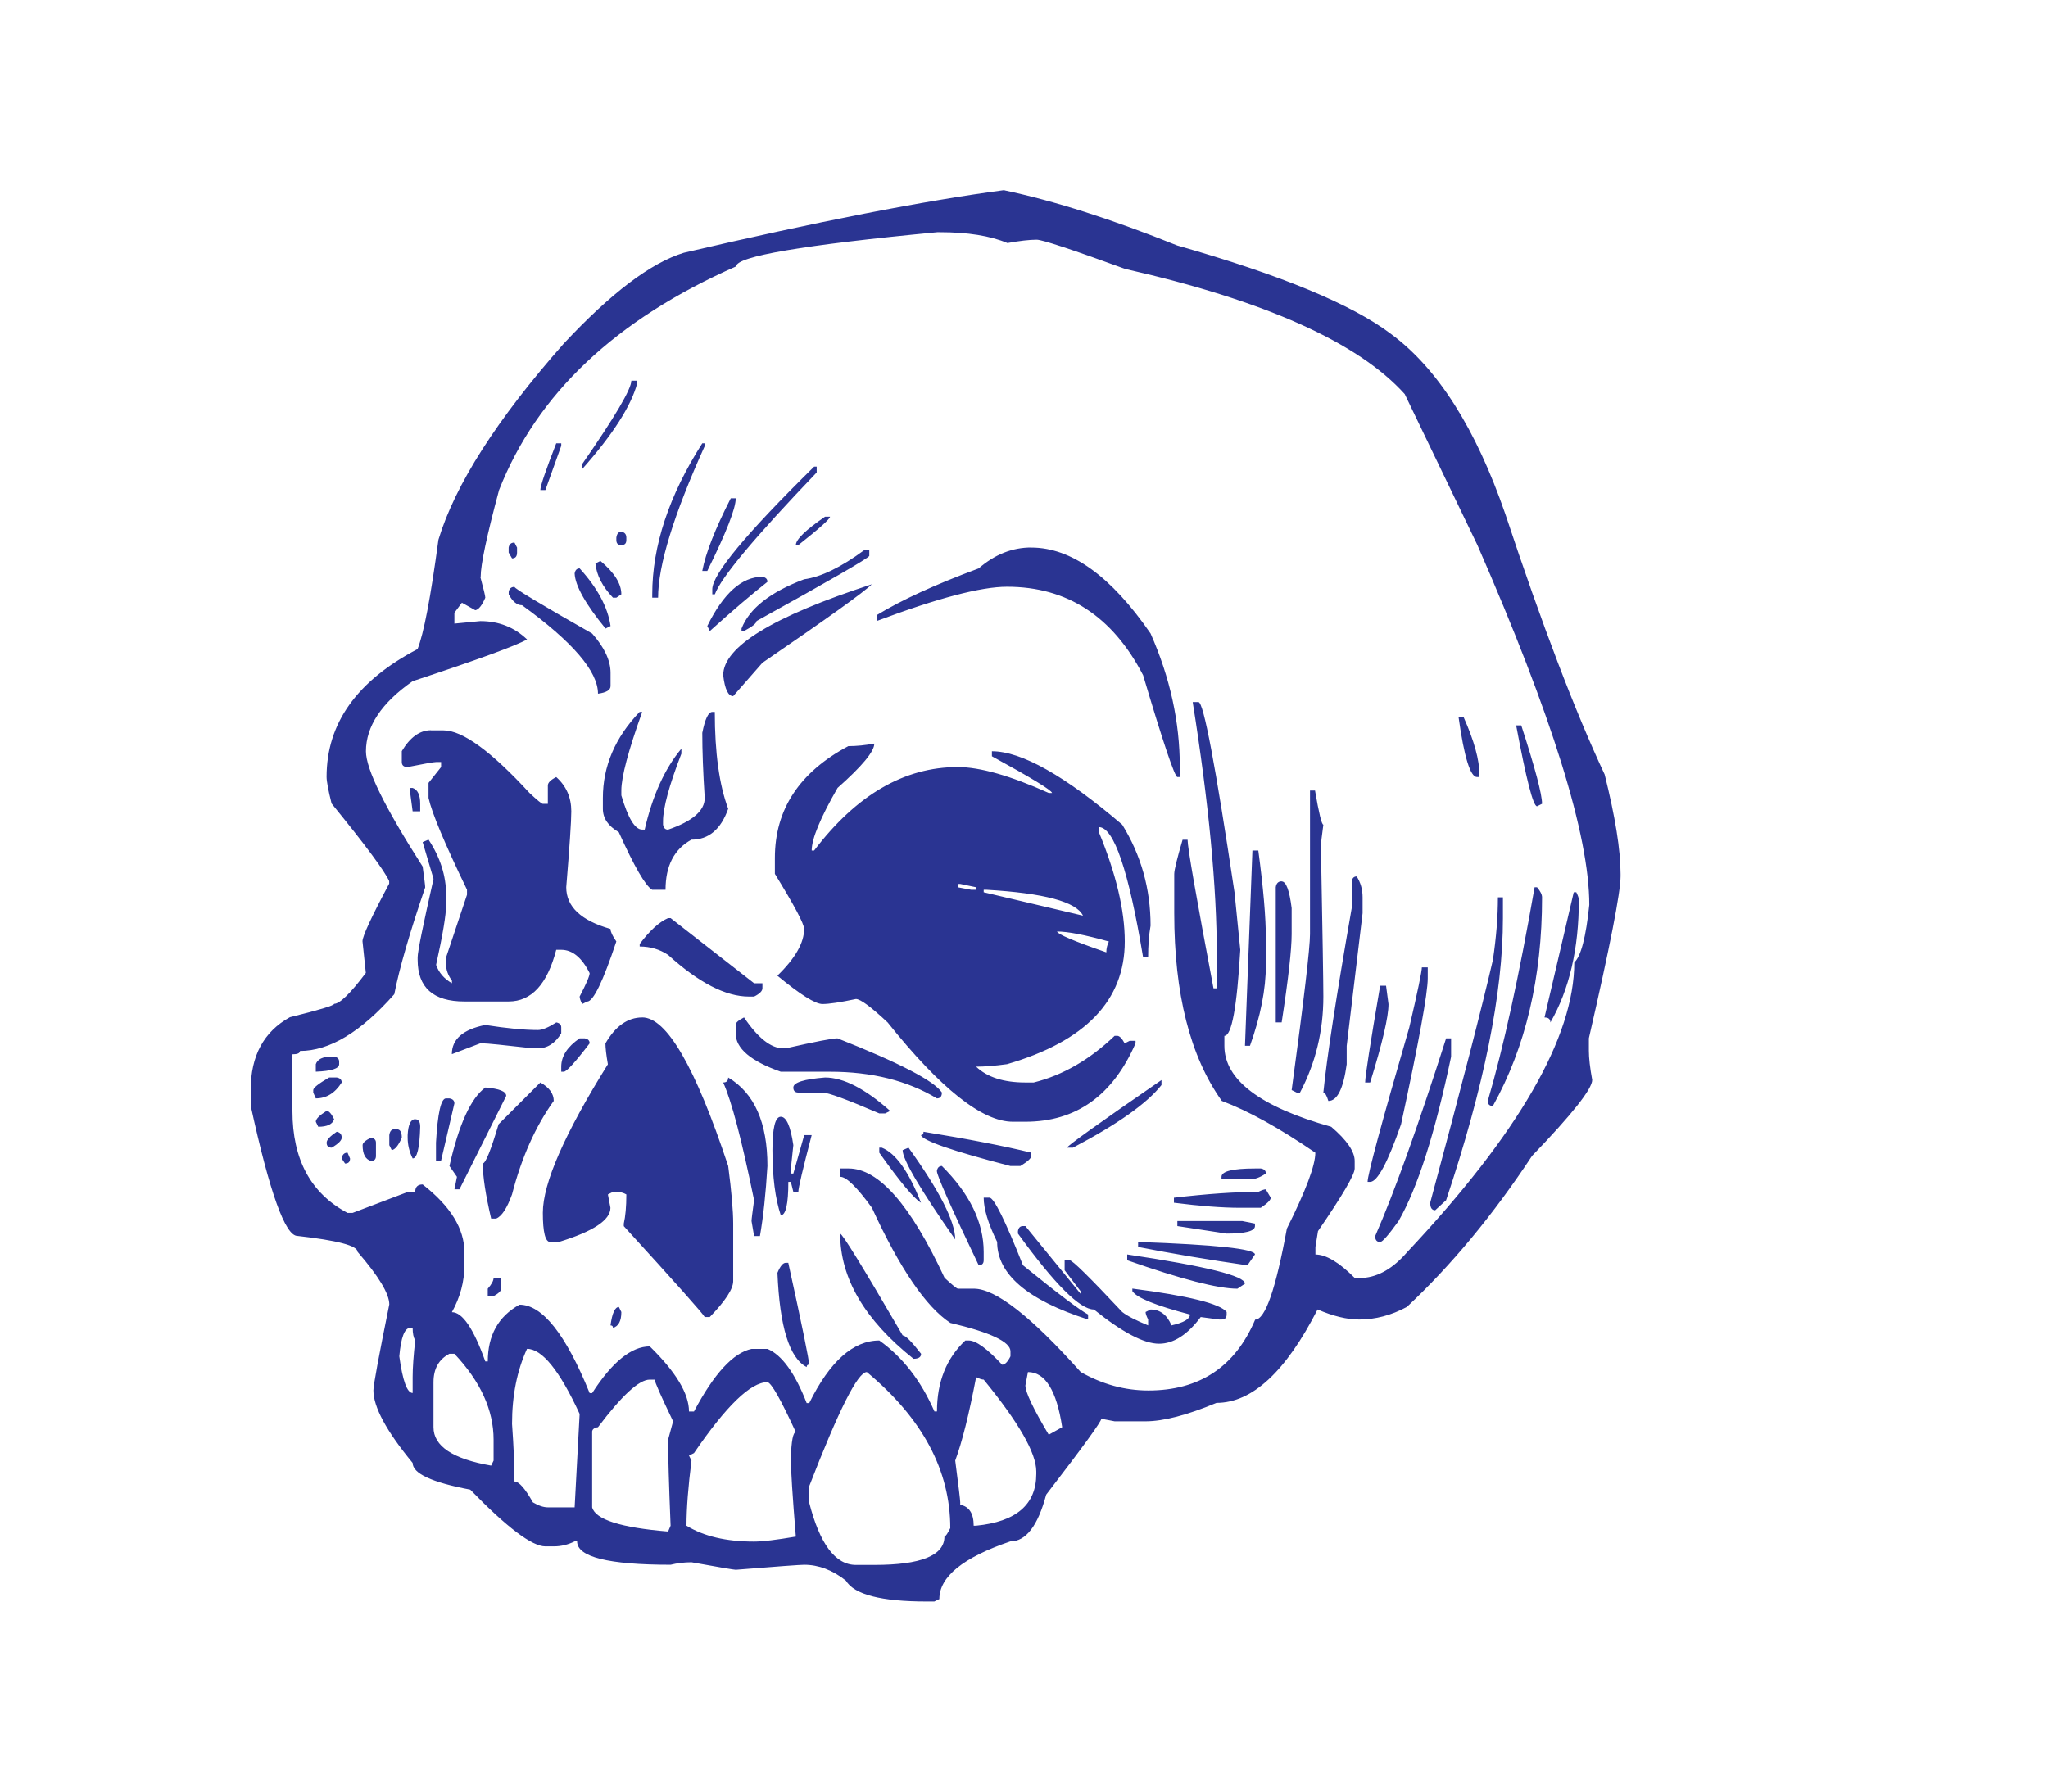 <?xml version="1.0" encoding="utf-8"?>
<!-- Generator: Adobe Illustrator 16.0.0, SVG Export Plug-In . SVG Version: 6.00 Build 0)  -->
<!DOCTYPE svg PUBLIC "-//W3C//DTD SVG 1.1//EN" "http://www.w3.org/Graphics/SVG/1.1/DTD/svg11.dtd">
<svg version="1.1" id="Layer_1" xmlns="http://www.w3.org/2000/svg" xmlns:xlink="http://www.w3.org/1999/xlink" x="0px" y="0px"
	 width="400px" height="350px" viewBox="0 0 400 350" enable-background="new 0 0 400 350" xml:space="preserve">
<path fill="#2A3492" d="M196.187,37.186c9.793,2.074,21.042,5.657,33.747,10.771c20.217,5.755,34.137,11.509,41.736,17.275
	c9.143,6.743,16.568,18.469,22.346,35.212c7.166,21.628,13.637,38.588,19.393,50.857c2.063,8.263,3.105,14.734,3.105,19.414v0.478
	c0,3.149-2.063,13.703-6.188,31.64v2.443c0,1.422,0.217,3.313,0.651,5.7c0,1.748-3.91,6.688-11.748,14.832
	c-7.602,11.53-15.746,21.356-24.453,29.511c-3.041,1.629-6.146,2.454-9.295,2.454c-2.389,0-5.104-0.651-8.144-1.965
	c-6.21,12.171-12.79,18.252-19.739,18.252c-5.755,2.399-10.38,3.604-13.854,3.604h-6.037l-2.605-0.5
	c0,0.543-3.582,5.494-10.771,14.832c-1.628,6.092-3.952,9.131-7.014,9.131c-9.229,3.148-13.854,6.896-13.854,11.26l-0.978,0.479
	h-1.466c-8.914,0-14.18-1.356-15.809-4.082c-2.606-2.063-5.331-3.096-8.154-3.096c-0.76,0-5.212,0.326-13.355,0.979
	c-0.326,0-3.214-0.488-8.643-1.467c-1.411,0-2.779,0.163-4.082,0.488c-12.172,0-18.263-1.529-18.263-4.57h-0.478
	c-1.303,0.651-2.671,0.978-4.083,0.978h-1.629c-2.616,0-7.514-3.691-14.68-11.086c-7.503-1.411-11.249-3.159-11.249-5.212
	c-5.114-6.199-7.666-10.934-7.666-14.19c0-0.978,1.031-6.569,3.105-16.786c0-2.063-2.063-5.494-6.2-10.271
	c0-1.194-3.919-2.226-11.737-3.105c-2.389,0-5.439-8.479-9.131-25.438v-3.096c0-6.645,2.551-11.367,7.654-14.19
	c5.766-1.423,8.643-2.291,8.643-2.617c1.085,0,3.16-2.009,6.189-6.037l-0.651-6.188c0-0.978,1.737-4.734,5.211-11.25v-0.5
	c-0.869-1.954-4.615-7.003-11.249-15.157c-0.651-2.606-0.978-4.343-0.978-5.212c0-10.445,5.929-18.762,17.764-24.951
	c1.194-2.932,2.563-10.054,4.083-21.368c3.257-10.749,11.422-23.529,24.462-38.306c9.24-9.891,17.058-15.809,23.485-17.763
	c26.081-6.091,46.949-10.163,62.606-12.237v0.052H196.187z M93.809,112.681c0.652,2.4,0.977,3.757,0.977,4.083
	c-0.651,1.52-1.303,2.334-1.954,2.443l-2.617-1.466l-1.466,1.965v2.118l5.06-0.489c3.594,0,6.634,1.194,9.131,3.583
	c-2.074,1.194-9.511,3.92-22.345,8.154c-6.081,4.245-9.121,8.806-9.121,13.703c0,3.474,3.691,10.977,11.075,22.508
	c0.326,2.389,0.499,3.746,0.499,4.072c-3.051,8.914-5.06,15.863-6.037,20.869c-6.526,7.394-12.66,11.086-18.425,11.086
	c0,0.435-0.489,0.651-1.466,0.651v11.097c0,9.446,3.583,16.08,10.76,19.892h0.977l10.76-4.084h1.477
	c0-0.977,0.478-1.477,1.455-1.477c5.439,4.246,8.154,8.643,8.154,13.214v2.617c0,3.149-0.814,6.188-2.443,9.12
	c2.063,0,4.245,3.215,6.525,9.621h0.489c0-5.104,2.063-8.795,6.189-11.086c4.452,0,9.034,5.766,13.703,17.274h0.489
	c3.919-6.081,7.665-9.121,11.259-9.121c5.103,4.995,7.655,9.24,7.655,12.714h0.977c3.919-7.394,7.666-11.466,11.259-12.226h3.095
	c2.823,1.194,5.375,4.723,7.655,10.586h0.5c4.018-8.144,8.588-12.226,13.691-12.226c4.571,3.257,8.154,7.883,10.76,13.854h0.5
	c0-5.754,1.846-10.38,5.537-13.854h0.663c1.422,0,3.594,1.584,6.525,4.733c0.543,0,1.086-0.543,1.628-1.64v-0.977
	c0-1.847-3.908-3.703-11.737-5.549c-4.778-3.148-9.892-10.65-15.32-22.496c-2.932-4.039-4.995-6.049-6.189-6.049v-1.629h1.629
	c5.874,0,12.117,7.112,18.74,21.357c1.52,1.412,2.399,2.127,2.627,2.127h3.105c4.234,0,11.183,5.43,20.869,16.287
	c4.233,2.4,8.644,3.605,13.203,3.605c9.989,0,16.96-4.625,20.868-13.854c1.955,0,4.018-5.928,6.188-17.774
	c3.691-7.394,5.56-12.334,5.56-14.832c-6.971-4.776-13.051-8.153-18.264-10.108c-6.188-8.687-9.293-20.912-9.293-36.678v-7.666
	c0-0.76,0.543-2.986,1.629-6.678h0.977c0,1.521,1.693,11.194,5.061,29.023h0.651v-6.537c0-13.137-1.563-29.608-4.713-49.392h1.129
	c0.999,0,3.323,12.389,7.036,37.166l1.129,11.249c-0.651,11.206-1.672,16.797-3.105,16.797v1.954c0,6.634,6.971,11.911,20.868,15.81
	c3.062,2.617,4.582,4.832,4.582,6.677v1.478c0,1.193-2.389,5.266-7.166,12.226l-0.5,3.104v1.467c2.063,0,4.625,1.53,7.666,4.57
	h1.629c3.04-0.217,5.929-1.9,8.644-5.061c21.738-23.147,32.617-41.996,32.617-56.567c1.304-1.194,2.28-4.951,2.933-11.249
	c0-13.594-7.298-37.014-21.847-70.271l-14.201-29.512c-9.121-10.108-27.318-18.263-54.594-24.452
	c-10.444-3.811-16.199-5.711-17.285-5.711c-1.411,0-3.322,0.217-5.711,0.651c-3.366-1.412-7.774-2.117-13.203-2.117h-0.5
	c-26.189,2.497-39.284,4.723-39.284,6.677c-23.474,10.337-38.914,24.897-46.308,43.692c-2.399,8.914-3.594,14.571-3.594,16.96
	L93.809,112.681z M123.31,74.364h1.151v0.5c-1.194,4.452-4.778,10.043-10.76,16.786v-0.978
	C120.117,81.432,123.31,75.992,123.31,74.364z M108.641,86.6h0.978v0.488l-3.095,8.643h-0.988
	C105.536,94.972,106.567,91.92,108.641,86.6z M137.164,86.6h0.5v0.488c-6.091,13.475-9.131,23.366-9.131,29.674h-1.14V116.1
	C127.393,106.654,130.649,96.816,137.164,86.6z M159.01,91.161h0.5v1.14c-12.074,12.617-18.697,20.543-19.892,23.8h-0.5v-0.977
	C139.119,112.191,145.764,104.201,159.01,91.161z M142.724,97.349h0.977c0,1.965-1.846,6.688-5.559,14.191h-0.978
	C137.815,108.065,139.672,103.332,142.724,97.349z M161.138,100.942h0.977c0,0.435-2.063,2.28-6.188,5.548h-0.489
	C155.437,105.395,157.338,103.549,161.138,100.942z M121.355,103.875c0.651,0.109,0.977,0.5,0.977,1.151v0.489
	c0,0.651-0.326,0.977-0.977,0.977s-0.978-0.326-0.978-0.977v-0.489C120.486,104.266,120.812,103.875,121.355,103.875z
	 M100.486,105.992l0.5,0.978v0.977c0,0.771-0.326,1.14-0.978,1.14l-0.662-1.14v-0.977
	C99.455,106.317,99.835,105.992,100.486,105.992z M201.42,106.97c7.818,0,15.592,5.592,23.301,16.786
	c3.801,8.588,5.711,17.274,5.711,26.091v1.954h-0.478c-0.543-0.108-2.78-6.743-6.688-19.891
	c-5.972-11.521-14.832-17.286-26.58-17.286c-5.104,0-13.594,2.236-25.439,6.688v-1.151c4.788-2.932,11.411-5.972,19.902-9.12
	c3.148-2.726,6.558-4.083,10.271-4.083V106.97z M168.804,107.458h0.978v1.151c-0.326,0.532-7.666,4.777-22.02,12.714
	c0,0.434-0.804,1.085-2.443,1.954h-0.488v-0.488c1.52-3.909,5.603-7.123,12.226-9.62c3.268-0.435,7.188-2.334,11.748-5.7
	L168.804,107.458L168.804,107.458z M117.272,109.585c2.726,2.28,4.083,4.452,4.083,6.515l-0.978,0.662h-0.651
	c-2.063-2.171-3.214-4.397-3.431-6.677L117.272,109.585z M113.212,111.041c3.475,3.811,5.494,7.557,6.037,11.259l-0.978,0.489
	c-3.909-4.777-5.928-8.361-6.037-10.76C112.343,111.377,112.669,111.041,113.212,111.041z M148.912,112.681
	c0.651,0.12,0.978,0.445,0.978,0.988c-3.04,2.389-6.797,5.592-11.249,9.609l-0.499-0.977
	C141.301,115.884,144.884,112.681,148.912,112.681z M170.27,114.146c-1.52,1.52-8.632,6.624-21.357,15.331l-5.711,6.515
	c-0.978,0-1.629-1.347-1.954-4.072C141.247,126.372,150.921,120.443,170.27,114.146z M100.486,114.646
	c0,0.326,5.06,3.366,15.169,9.121c2.399,2.714,3.594,5.277,3.594,7.666v2.606c0,0.76-0.825,1.259-2.454,1.477
	c0-4.354-4.94-10.12-14.832-17.286c-0.977,0-1.846-0.706-2.606-2.128v-0.478c0.108-0.651,0.5-0.977,1.151-0.977L100.486,114.646
	L100.486,114.646z M124.938,139.086h0.488c-2.725,7.611-4.071,12.714-4.071,15.32v0.977c1.303,4.452,2.66,6.688,4.071,6.688h0.489
	c1.52-6.634,3.909-11.9,7.167-15.809v0.978c-2.389,6.189-3.583,10.597-3.583,13.203v0.662c0.109,0.651,0.434,0.977,0.977,0.977
	c4.777-1.639,7.166-3.702,7.166-6.2c-0.325-4.995-0.478-9.24-0.478-12.714c0.543-2.725,1.194-4.083,1.955-4.083h0.489
	c0,7.937,0.868,14.234,2.616,18.914c-1.422,4.028-3.811,6.037-7.177,6.037c-3.377,1.846-5.06,5.114-5.06,9.783h-2.617
	c-1.303-0.76-3.475-4.517-6.515-11.249c-2.074-1.194-3.105-2.714-3.105-4.571v-2.117c0-6.2,2.389-11.792,7.167-16.797
	L124.938,139.086L124.938,139.086z M284.873,140.075h0.979c2.084,4.668,3.104,8.425,3.104,11.249v0.478h-0.478
	C287.175,151.801,285.959,147.892,284.873,140.075z M296.122,141.703h0.999c2.714,8.36,4.061,13.475,4.061,15.32l-0.977,0.489
	C299.443,157.513,298.098,152.235,296.122,141.703z M84.178,142.681h2.454c3.692,0,9.295,4.083,16.786,12.226
	c1.521,1.422,2.389,2.128,2.606,2.128h0.977v-3.594c0-0.532,0.542-1.086,1.639-1.64c1.955,1.748,2.942,3.974,2.942,6.688
	c0,1.955-0.336,6.906-0.988,14.832c0,3.801,2.877,6.516,8.643,8.154c0,0.531,0.38,1.357,1.14,2.443
	c-2.605,7.828-4.506,11.748-5.7,11.748l-0.977,0.478c-0.326-0.651-0.489-1.14-0.489-1.466c1.303-2.498,1.955-4.018,1.955-4.571
	c-1.52-3.04-3.366-4.56-5.548-4.56h-0.978c-1.748,6.731-4.842,10.098-9.294,10.098h-8.643c-6.081,0-9.132-2.714-9.132-8.145v-0.498
	c0-1.086,1.042-6.189,3.105-15.311l-2.128-7.177l1.151-0.488c2.28,3.474,3.431,7.058,3.431,10.771v1.955
	c0,1.955-0.651,5.863-1.955,11.736c0.532,1.521,1.563,2.715,3.094,3.594v-0.5c-0.771-1.084-1.14-2.116-1.14-3.094v-1.466
	l4.082-12.226v-0.988c-4.364-9.023-6.862-14.995-7.513-17.926v-2.942l2.454-3.094v-0.978h-0.977c-0.445,0-2.302,0.326-5.559,0.978
	c-0.76,0-1.14-0.326-1.14-0.978v-2.128c1.628-2.726,3.529-4.083,5.7-4.083v0.023H84.178z M170.758,145.287
	c0,1.52-2.389,4.397-7.166,8.632c-3.376,5.874-5.06,9.957-5.06,12.237h0.478c8.263-10.869,17.611-16.308,28.046-16.308
	c4.354,0,10.282,1.693,17.774,5.06h0.65c-0.107-0.543-4.018-2.932-11.748-7.166v-0.978c5.776,0,14.246,4.777,25.451,14.343
	c3.691,5.972,5.537,12.541,5.537,19.729c-0.326,1.846-0.478,3.908-0.478,6.188h-0.978c-2.822-16.96-5.711-25.44-8.643-25.44v0.978
	c3.365,8.154,5.061,15.277,5.061,21.357c0,11.521-7.666,19.512-22.998,23.974c-2.389,0.326-4.408,0.489-6.037,0.489
	c2.172,2.063,5.386,3.094,9.62,3.094h1.629c5.666-1.412,10.922-4.452,15.809-9.121h0.5c0.434,0,0.934,0.489,1.455,1.467l0.977-0.488
	h1.151v0.488c-4.452,10.215-11.618,15.318-21.52,15.318h-2.454c-5.972,0-14.115-6.471-24.451-19.403
	c-3.258-3.051-5.331-4.571-6.189-4.571c-3.062,0.651-5.233,0.978-6.536,0.978c-1.411,0-4.343-1.847-8.806-5.538
	c3.485-3.376,5.223-6.428,5.223-9.131c0-0.988-1.911-4.571-5.711-10.76v-3.105c0-9.468,4.777-16.743,14.343-21.846
	c1.64,0,3.312-0.174,5.06-0.5L170.758,145.287z M80.117,153.93h0.478c0.977,0.326,1.477,1.368,1.477,3.105v1.466h-1.477
	l-0.478-3.594V153.93z M255.861,154.429h0.978c0.761,4.452,1.304,6.678,1.628,6.678c-0.326,2.389-0.479,3.746-0.479,4.072
	c0.326,17.177,0.479,27.014,0.479,29.511c0,6.743-1.52,12.986-4.56,18.751h-0.652l-0.978-0.489
	c2.39-17.61,3.584-27.773,3.584-30.488V154.429z M244.613,166.154h1.15c0.978,7.275,1.478,13.029,1.478,17.275v5.061
	c0,4.776-1.042,10.043-3.104,15.809h-0.978L244.613,166.154z M264.982,171.214c0.76,1.194,1.15,2.552,1.15,4.083v3.095
	l-3.105,25.928v3.594c-0.65,4.778-1.846,7.168-3.582,7.168c-0.326-1.086-0.651-1.629-0.978-1.629
	c0.651-6.635,2.498-18.653,5.538-36.037v-5.224C264.113,171.541,264.439,171.214,264.982,171.214L264.982,171.214z M187.056,172.681
	v0.652l2.617,0.488h0.977v-0.488l-3.105-0.652H187.056z M250.324,172.191c0.867,0,1.52,1.737,1.953,5.211v5.061
	c0,3.039-0.65,8.806-1.953,17.273h-1.151V173.32c0.108-0.76,0.5-1.151,1.151-1.151V172.191z M192.126,173.82v0.489l19.394,4.571
	c-1.304-2.715-7.602-4.409-18.916-5.061H192.126z M300.205,173.332c0.65,0.771,0.977,1.422,0.977,1.965
	c0,15.646-3.191,29.229-9.598,40.76c-0.673,0-0.999-0.326-0.999-0.988c3.062-10.434,6.103-24.354,9.142-41.737H300.205z
	 M307.87,174.309c0.325,0.662,0.499,1.14,0.499,1.466c0,9.565-1.867,17.558-5.559,23.974c0-0.65-0.369-0.977-1.151-0.977
	l5.712-24.462L307.87,174.309L307.87,174.309z M292.561,175.296h0.979v4.073c0,14.68-3.714,33.039-11.098,55.103l-2.127,1.955
	c-0.651,0-0.978-0.478-0.978-1.466c6.101-22.606,10.162-38.426,12.246-47.438C292.234,183.168,292.561,179.098,292.561,175.296z
	 M130.487,179.357h0.489l16.308,12.725h1.628v0.979c0,0.543-0.543,1.085-1.628,1.628h-0.988c-4.571,0-9.827-2.714-15.809-8.144
	c-1.629-1.086-3.485-1.639-5.548-1.639v-0.49C126.893,181.812,128.738,180.119,130.487,179.357z M206.458,181.975
	c0.108,0.532,3.323,1.9,9.62,4.072c0-0.76,0.174-1.467,0.5-2.117C211.889,182.625,208.521,181.975,206.458,181.975z
	 M277.707,188.978h1.15v2.128c0,2.932-1.736,12.443-5.211,28.523c-2.606,7.502-4.625,11.259-6.037,11.259h-0.5
	c0-1.422,2.715-11.478,8.144-30.173C276.904,193.646,277.707,189.737,277.707,188.978z M269.564,192.561h1.15l0.479,3.604
	c0,2.498-1.194,7.602-3.584,15.311h-0.977C266.632,210.281,267.609,203.983,269.564,192.561z M125.427,198.761
	c4.789,0,10.38,9.674,16.797,29.022c0.652,4.995,0.978,8.752,0.978,11.25v11.248c0,1.521-1.531,3.865-4.582,7.014h-0.978
	c-0.325-0.65-5.591-6.568-15.809-17.762v-0.49c0.326-1.422,0.5-3.312,0.5-5.699c-0.543-0.326-1.194-0.5-1.955-0.5h-0.662l-0.988,0.5
	l0.5,2.605c0,2.399-3.366,4.625-10.109,6.688h-1.64c-0.977,0-1.455-1.911-1.455-5.711c0-5.755,4.234-15.429,12.703-29.013
	c-0.325-1.846-0.478-3.213-0.478-4.082c1.954-3.366,4.343-5.061,7.166-5.061L125.427,198.761z M145.318,198.761
	c2.726,4.028,5.277,6.036,7.655,6.036h0.5c5.755-1.303,9.12-1.954,10.098-1.954c12.074,4.776,18.871,8.306,20.391,10.586
	c0,0.771-0.325,1.151-0.977,1.151c-5.765-3.476-12.725-5.213-20.869-5.213h-9.62c-5.874-2.063-8.816-4.57-8.816-7.502v-1.64
	C143.679,199.791,144.232,199.304,145.318,198.761z M108.641,199.737c0.651,0.12,0.978,0.445,0.978,0.979v1.151
	c-1.194,1.953-2.715,2.932-4.571,2.932h-0.977c-5.754-0.652-9.012-0.979-9.783-0.979h-0.489l-5.548,2.117
	c0-2.932,2.183-4.832,6.525-5.7c4.234,0.663,7.666,0.988,10.271,0.988c0.869,0,2.063-0.5,3.594-1.478V199.737L108.641,199.737z
	 M113.212,202.844h0.978c0.651,0.107,0.977,0.434,0.977,0.977c-2.823,3.703-4.517,5.549-5.06,5.549h-0.488v-0.978
	C109.618,206.328,110.823,204.472,113.212,202.844z M282.441,202.844h0.977v3.594c-3.148,15.005-6.579,25.711-10.271,32.117
	c-1.955,2.715-3.148,4.083-3.582,4.083c-0.652,0-0.978-0.392-0.978-1.151c3.8-8.686,8.403-21.563,13.854-38.632V202.844z
	 M64.786,206.416h0.478c0.651,0.119,0.977,0.444,0.977,0.977v0.5c0,0.869-1.52,1.346-4.561,1.466v-1.466
	C62.007,206.914,63.038,206.416,64.786,206.416z M64.287,210.498h1.477c0.651,0.107,0.977,0.434,0.977,0.977
	c-1.303,2.074-2.997,3.105-5.06,3.105l-0.499-1.141v-0.488C61.182,212.518,62.224,211.692,64.287,210.498z M142.224,210.498
	c5.114,3.051,7.666,8.815,7.666,17.285c-0.326,5.43-0.814,9.989-1.466,13.691h-1.14l-0.5-2.932c0-0.326,0.174-1.684,0.5-4.084
	c-2.4-11.736-4.408-19.402-6.037-22.985C141.898,211.475,142.224,211.149,142.224,210.498L142.224,210.498z M161.138,210.498
	c3.583,0,7.829,2.182,12.725,6.535l-0.977,0.479h-1.151c-6.309-2.715-10-4.072-11.086-4.072h-4.723
	c-0.652,0-0.978-0.336-0.978-0.988C154.949,211.475,157.012,210.824,161.138,210.498z M226.85,210.998v0.977
	c-2.822,3.583-8.6,7.666-17.285,12.227h-1.15C208.413,223.875,214.559,219.467,226.85,210.998z M105.536,211.475
	c1.748,0.977,2.617,2.184,2.617,3.594c-3.583,5.006-6.298,11.086-8.144,18.252c-0.988,2.727-2.02,4.301-3.105,4.734h-0.977
	c-1.097-4.68-1.64-8.273-1.64-10.771c0.543,0,1.574-2.541,3.094-7.654L105.536,211.475z M94.786,212.453
	c2.726,0.217,4.083,0.76,4.083,1.64l-9.132,18.252H88.76l0.489-2.443l-1.466-2.116c1.846-8.154,4.191-13.27,7.014-15.332H94.786z
	 M87.11,214.58h0.663c0.651,0.108,0.977,0.435,0.977,0.978l-2.617,11.249h-0.978v-3.583C85.481,217.469,86.133,214.58,87.11,214.58z
	 M63.798,217.013c0.445,0,0.923,0.543,1.466,1.64c-0.326,0.977-1.357,1.467-3.105,1.467l-0.478-0.979
	C61.681,218.598,62.387,217.892,63.798,217.013z M152.495,218.164c1.097,0,1.911,1.846,2.454,5.547
	c-0.326,2.933-0.488,4.615-0.488,5.061v0.489h0.488l2.128-7.515h1.455c-1.737,6.646-2.605,10.336-2.605,11.098h-0.978l-0.488-1.955
	h-0.489c0,4.343-0.5,6.515-1.477,6.515c-1.085-3.257-1.628-7.491-1.628-12.714C150.867,220.334,151.41,218.164,152.495,218.164z
	 M81.095,218.652c0.651,0,0.978,0.488,0.978,1.467c-0.109,4.125-0.608,6.188-1.477,6.188c-0.651-1.303-0.977-2.66-0.977-4.083
	v-0.478c0.108-2.074,0.608-3.105,1.477-3.105L81.095,218.652L81.095,218.652z M77.012,220.606h0.478c0.662,0,0.988,0.554,0.988,1.64
	c-0.652,1.521-1.314,2.334-1.965,2.443l-0.478-0.977v-1.965C76.144,220.986,76.469,220.606,77.012,220.606z M65.764,221.096
	c0.651,0.107,0.977,0.5,0.977,1.15c0,0.543-0.651,1.194-1.955,1.955c-0.662,0-0.988-0.326-0.988-0.978
	C63.798,222.681,64.45,221.975,65.764,221.096z M180.378,221.096c8.687,1.412,15.7,2.779,21.042,4.083v0.651
	c0,0.444-0.716,1.097-2.128,1.955h-1.955c-11.313-2.933-17.123-4.94-17.459-6.037C180.215,221.746,180.378,221.529,180.378,221.096z
	 M72.452,222.246c0.651,0.107,0.977,0.434,0.977,0.977v2.605c0,0.651-0.326,0.978-0.977,0.978c-1.086-0.326-1.629-1.347-1.629-3.095
	C70.823,223.267,71.366,222.789,72.452,222.246z M171.735,224.201h0.488c2.726,1.084,5.277,4.668,7.655,10.76
	c-1.412-0.858-4.126-4.127-8.144-9.783L171.735,224.201L171.735,224.201z M177.446,224.201c6.081,8.479,9.121,14.461,9.121,17.937
	c-6.841-9.794-10.271-15.603-10.271-17.449L177.446,224.201z M67.881,225.178l0.488,1.15c0,0.651-0.325,0.978-0.977,0.978
	l-0.651-0.978C66.85,225.558,67.229,225.178,67.881,225.178z M183.961,227.783c5.44,5.43,8.165,11.031,8.165,16.786v1.628
	c0,0.651-0.325,0.978-0.977,0.978c-5.451-11.411-8.166-17.546-8.166-18.415C183.093,228.109,183.418,227.783,183.961,227.783z
	 M245.111,228.271h1.152c0.65,0.109,0.977,0.436,0.977,0.979c-1.107,0.76-2.129,1.14-3.105,1.14h-5.559v-0.488
	C238.576,228.814,240.77,228.271,245.111,228.271z M247.219,232.344l0.977,1.64c0,0.445-0.651,1.097-1.954,1.966h-4.082
	c-3.476,0-7.774-0.338-12.878-0.988v-0.978c6.537-0.76,12.009-1.14,16.482-1.14C246.415,232.518,246.893,232.344,247.219,232.344z
	 M192.126,233.973h1.129c0.869,0,3.062,4.408,6.537,13.203c6.84,5.548,11.097,8.751,12.726,9.619v0.978
	c-11.857-3.8-17.764-8.86-17.764-15.157C192.995,239.033,192.126,236.144,192.126,233.973L192.126,233.973z M229.955,238.543h12.703
	l2.453,0.49v0.488c0,0.977-1.846,1.466-5.56,1.466l-9.598-1.466L229.955,238.543L229.955,238.543z M199.77,239.521h0.5
	l10.771,13.214v-0.5l-3.105-4.083v-1.955h0.978c0.543,0,3.952,3.378,10.271,10.109c0.979,0.771,2.672,1.639,5.061,2.616v-1.15
	c-0.325-0.65-0.499-1.129-0.499-1.465l0.978-0.489c1.846,0,3.213,1.042,4.082,3.104c2.41-0.543,3.604-1.248,3.604-2.127
	c-6.646-1.737-10.401-3.258-11.248-4.561v-0.5c10.966,1.422,17.11,2.942,18.415,4.571v0.487c0,0.651-0.326,0.978-0.977,0.978h-0.5
	l-3.584-0.478c-2.604,3.475-5.32,5.211-8.143,5.211c-2.953,0-7.188-2.236-12.725-6.688c-2.715,0-7.666-4.939-14.833-14.832v-0.488
	c0.108-0.651,0.435-0.978,0.978-0.978h-0.024V239.521z M164.07,240.986c0.445,0,4.517,6.635,12.237,19.891
	c0.543,0,1.737,1.195,3.594,3.595c0,0.651-0.5,0.978-1.477,0.978c-9.555-7.611-14.332-15.756-14.332-24.463H164.07z
	 M222.289,242.625c15.223,0.533,22.822,1.357,22.822,2.443l-1.477,2.129c-7.601-1.098-14.724-2.291-21.347-3.595L222.289,242.625
	L222.289,242.625z M220.161,245.069c15.331,2.28,22.997,4.191,22.997,5.712l-1.477,0.977c-3.801,0-10.967-1.856-21.521-5.559v-1.141
	V245.069z M153.473,246.697h0.488c2.726,12.389,4.072,19.023,4.072,19.893c-0.326,0-0.478,0.152-0.478,0.478
	c-3.376-1.737-5.277-7.883-5.711-18.415C152.387,247.349,152.93,246.697,153.473,246.697L153.473,246.697z M96.404,249.629h1.477
	v2.129c0,0.435-0.5,0.923-1.477,1.455h-1.14v-1.455C96.035,250.889,96.404,250.172,96.404,249.629z M120.878,255.33l0.478,0.978
	c0,1.748-0.543,2.778-1.629,3.104c0-0.326-0.163-0.487-0.488-0.487C119.563,256.535,120.106,255.33,120.878,255.33z M77.989,264.961
	c0.651,4.776,1.521,7.166,2.606,7.166v-3.094c0-1.847,0.174-4.246,0.5-7.178c-0.326-0.542-0.5-1.346-0.5-2.443h-0.478
	C79.021,259.412,78.315,261.269,77.989,264.961z M102.94,263.494c-1.954,4.235-2.932,9.131-2.932,14.67
	c0.326,4.57,0.478,8.316,0.478,11.258c0.869,0,2.063,1.357,3.594,4.072c1.097,0.651,2.074,0.979,2.942,0.979h5.212l0.977-18.252
	c-3.909-8.48-7.34-12.715-10.271-12.715V263.494z M84.667,270.01v8.806c0,3.692,3.746,6.2,11.26,7.503l0.478-0.978v-4.083
	c0-5.766-2.541-11.357-7.655-16.786h-0.977c-2.074,1.085-3.105,2.942-3.105,5.548L84.667,270.01L84.667,270.01z M200.77,268.043
	l-0.5,2.617c0,1.314,1.52,4.506,4.561,9.621l2.627-1.467C206.372,271.639,204.135,268.043,200.77,268.043L200.77,268.043z
	 M169.292,268.043c-1.749,0-5.494,7.449-11.259,22.347v3.104c2.073,8.145,5.125,12.227,9.142,12.227h3.583
	c9.132,0,13.703-1.846,13.703-5.549c0.217,0,0.586-0.543,1.14-1.639c0-11.293-5.439-21.457-16.297-30.49H169.292z M190.649,269.033
	c-1.411,7.394-2.779,12.822-4.082,16.297c0.651,4.994,0.977,7.72,0.977,8.143v0.5c1.737,0.326,2.628,1.684,2.628,4.082h0.478
	c7.84-0.771,11.749-4.137,11.749-10.119v-0.479c0-3.594-3.432-9.576-10.271-17.937C191.801,269.521,191.301,269.357,190.649,269.033
	z M115.655,279.793v14.68c0.651,2.389,5.592,3.963,14.832,4.723l0.489-1.141c-0.326-8.057-0.489-13.648-0.489-16.797l0.977-3.594
	c-2.399-4.996-3.594-7.709-3.594-8.144h-0.978c-2.063,0-5.429,3.095-10.098,9.294c-0.771,0.109-1.151,0.436-1.151,0.979H115.655z
	 M134.569,284.363l0.488,0.978c-0.651,5.114-0.977,9.349-0.977,12.714c3.366,2.074,7.774,3.105,13.203,3.105
	c1.628,0,4.343-0.326,8.154-0.978c-0.651-7.927-0.977-13.041-0.977-15.321c0.108-3.377,0.434-5.06,0.977-5.06
	c-2.942-6.417-4.788-9.675-5.548-9.783c-3.258,0-8.035,4.615-14.343,13.854L134.569,284.363z"/>
</svg>
